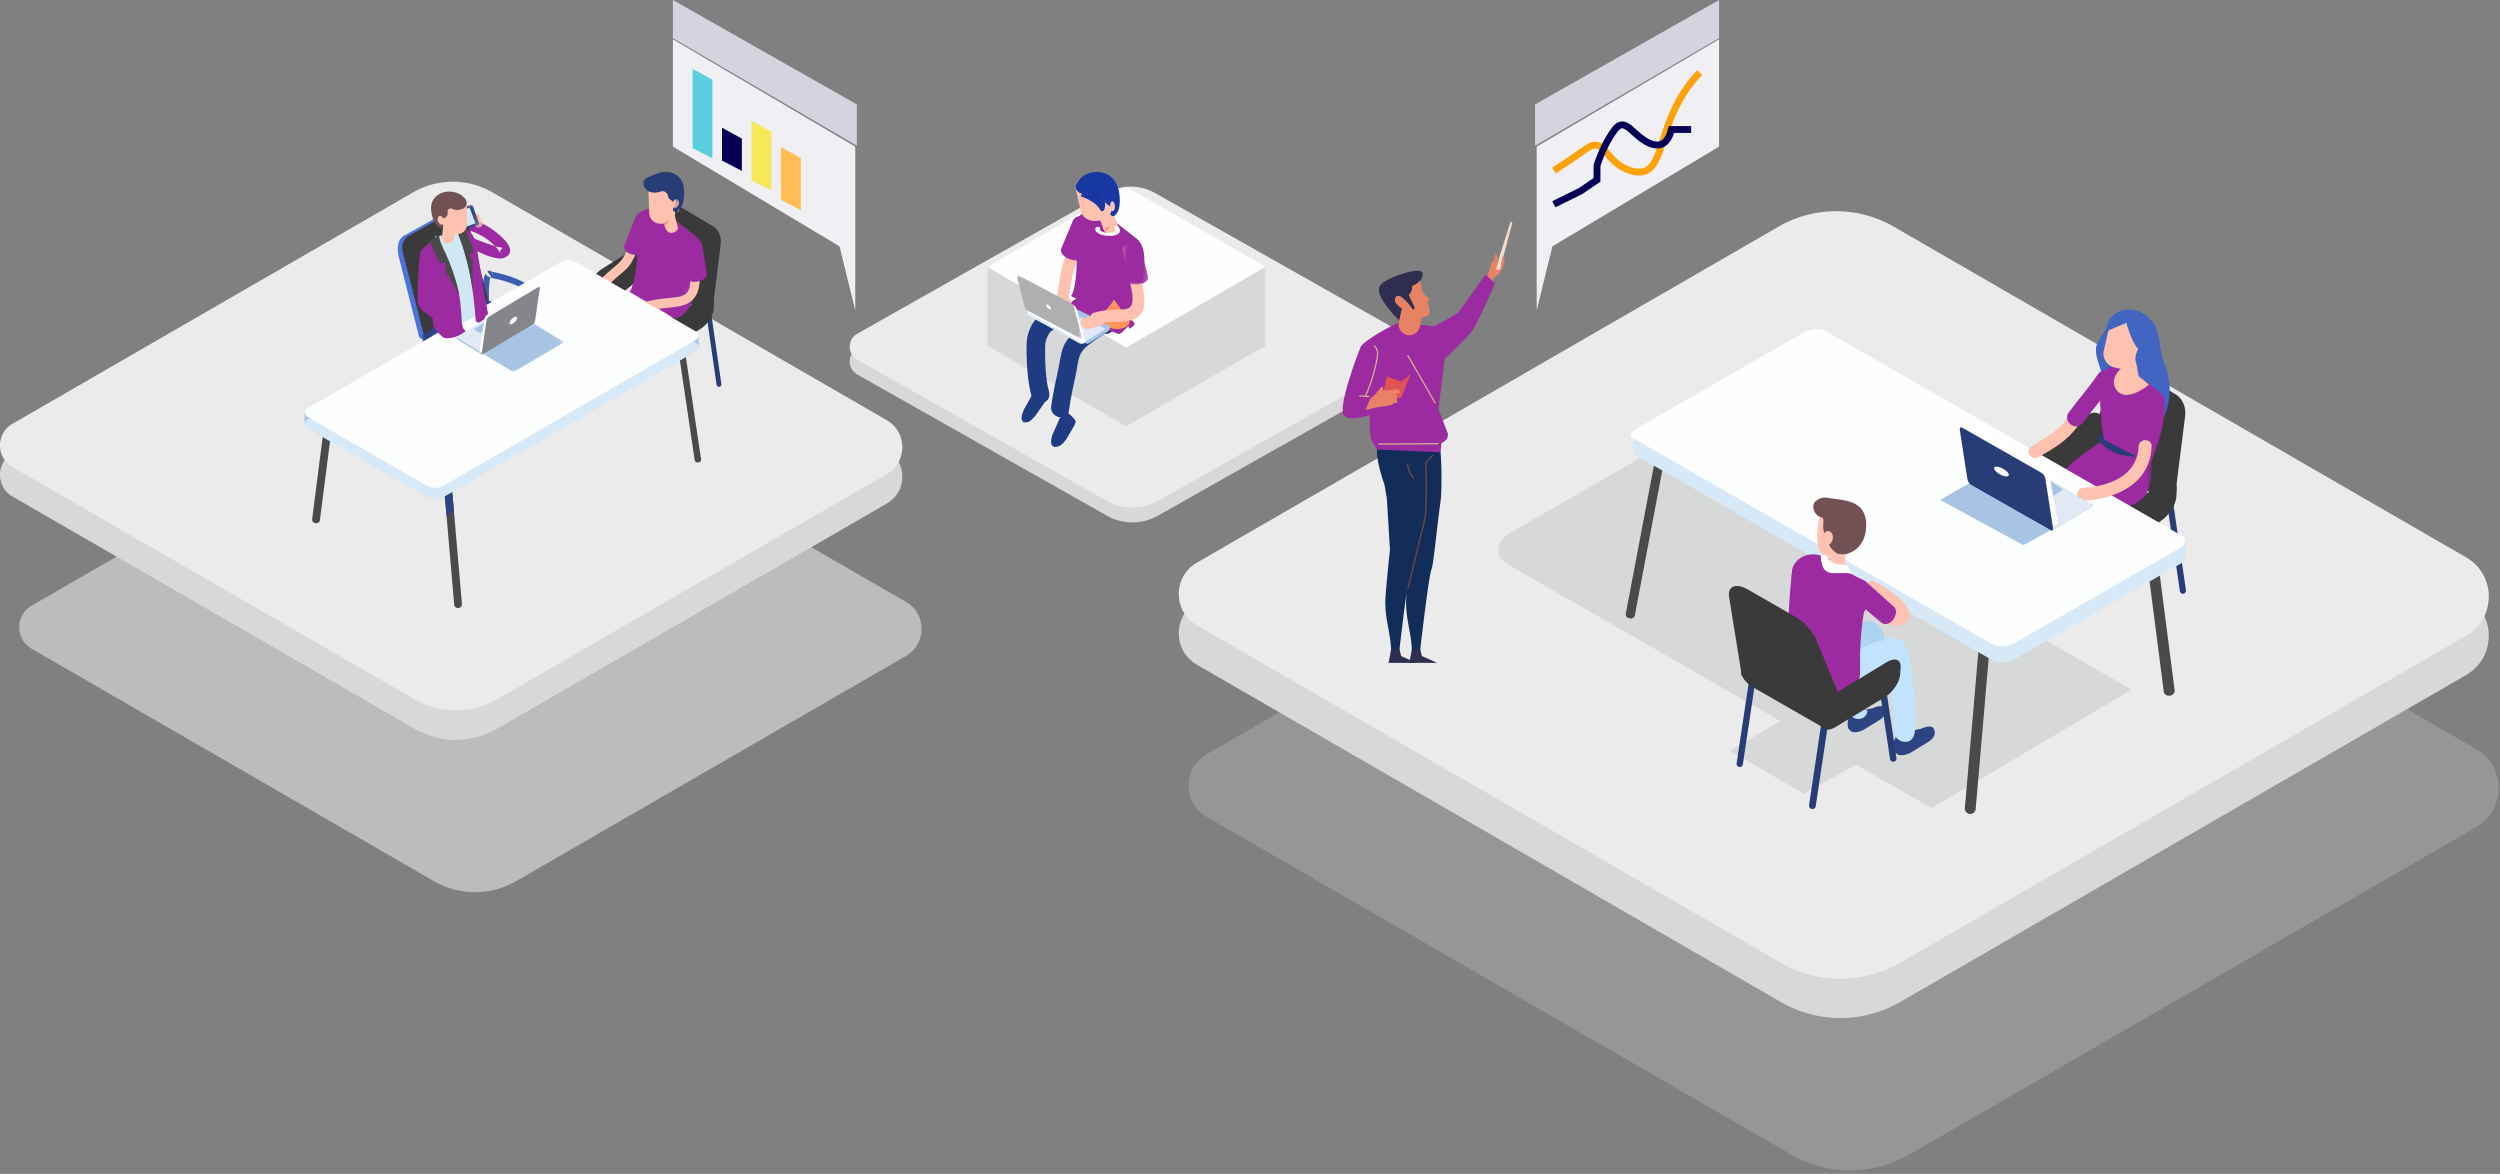 <svg width="509" height="239" xmlns="http://www.w3.org/2000/svg" xmlns:xlink="http://www.w3.org/1999/xlink">
  <rect width="100%" height="100%" fill="#808080" stroke="none"/>
  <defs>
    <path id="a" d="M0 0h1.409v1.893H0z"/>
    <path id="c" d="M0 0h2.525v2.973H0z"/>
    <path id="e" d="M0 0h3.747v4.815H0z"/>
    <path id="g" d="M.15.13h16.448v9.908H.149z"/>
    <path id="i" d="M.137 16.632L.163 32.66 28.624 16.27V.228z"/>
    <path id="k" d="M.368.181h5.44v8.756H.367z"/>
    <path id="m" d="M0 .014h13.305V12.97H0z"/>
    <path id="o" d="M.453.186H19.59V14.5H.453z"/>
    <path id="q" d="M0 .457h18.477V18.22H0z"/>
    <path id="r" d="M.24.126h6.55V52.5H.24z"/>
    <path id="s" d="M.022.228h4.894V25.09H.022z"/>
    <path id="t" d="M.181.027h16.08v14.28H.18z"/>
  </defs>
  <g fill="none" fill-rule="evenodd">
    <path d="M6.46 132.094c-3.381-1.954-3.381-6.84 0-8.793l81.576-47.126a16.135 16.135 0 0 1 16.143 0l80.288 46.383c4.226 2.44 4.226 8.544 0 10.985L105.07 179.41a16.697 16.697 0 0 1-16.706 0L6.46 132.094z" fill="#F5F6F6" opacity=".512"/>
    <path d="M84.442 148.4L2.537 101.082c-3.383-1.954-3.383-6.84 0-8.793l81.575-47.126a16.134 16.134 0 0 1 16.143 0l80.288 46.383c4.226 2.44 4.226 8.544 0 10.985L101.148 148.4a16.699 16.699 0 0 1-16.706 0M225.383 104.999l-50.81-28.73a3.051 3.051 0 0 1 0-5.34l50.606-28.615a10.197 10.197 0 0 1 10.014 0L285 70.478a3.812 3.812 0 0 1 0 6.67l-49.253 27.85a10.554 10.554 0 0 1-10.364 0" fill="#D7D9D9"/>
    <path d="M84.441 142.4L2.537 95.082c-3.383-1.954-3.383-6.84 0-8.793l81.575-47.126a16.134 16.134 0 0 1 16.143 0l80.288 46.383c4.226 2.44 4.226 8.544 0 10.985L101.148 142.4a16.7 16.7 0 0 1-16.707 0M225.383 101.999l-50.81-28.73a3.051 3.051 0 0 1 0-5.34l50.606-28.615a10.197 10.197 0 0 1 10.014 0L285 67.478a3.812 3.812 0 0 1 0 6.67l-49.253 27.85a10.554 10.554 0 0 1-10.364 0" fill="#EBEBEB"/>
    <path d="M86.888 68.942l11.495-7.776-4.17-16.456c-.387-1.526-2.133-2.175-3.627-1.348l-8.193 4.539c-1.138.63-1.746 1.924-1.175 4.497l4.037 15.93a1.068 1.068 0 0 0 1.633.614" fill="#4C73DB"/>
    <path d="M108.713 66.943c.443-2.254.674-4.918-.1-7.118-.641-1.823-2.071-2.497-3.809-3.184a24.654 24.654 0 0 0-3.24-1.008c-.37-.09-.743-.171-1.113-.257-.109-.025-.26-.093-.37-.089-.206.009-.128-.135.098.173l.063.477-.14.242c.531-.453-.177-1.382-.758-.972-.872.615-.926 1.917-.997 2.88-.089 1.214-.043 2.43-.039 3.646.003.796 1.254.798 1.251 0-.004-.962-.034-1.923 0-2.885.018-.523.043-1.05.125-1.566.034-.214.087-.861.291-1.006l-.758-.972c-1.22 1.041 1.95 1.505 2.306 1.595 1.176.297 2.343.66 3.455 1.146.871.38 1.722.715 2.192 1.573.712 1.3.701 2.975.631 4.412a17.995 17.995 0 0 1-.294 2.584c-.153.778 1.052 1.112 1.206.33" fill="#3C5CB0"/>
    <path d="M86.34 68.386l13.034-7.22-4.17-16.455c-.387-1.527-2.134-2.176-3.628-1.349l-8.193 4.539c-1.137.63-1.746 1.924-1.451 3.087l4.408 17.398z" fill="#3A3A3A"/>
    <path d="M86.08 69.43l-.011-.956 1.33-.045 10.411-5.951c.6-.343 1.657-.3 2.349.096l8.963 5.123.839-.028.021.95c0 .22-.131.43-.403.585l-11.338 6.48c-.6.343-1.656.3-2.348-.096L86.642 70.3c-.321-.183-.508-.411-.558-.637h-.001v-.004a.546.546 0 0 1-.003-.23" fill="#3C5CB0"/>
    <path d="M98.241 74.584l11.338-6.48c.6-.343.523-.947-.169-1.342l-9.25-5.288c-.693-.396-1.75-.44-2.35-.097l-11.337 6.48c-.6.343-.524.948.168 1.343l9.251 5.288c.693.395 1.75.439 2.35.096" fill="#2C4482"/>
    <path d="M92.707 70.794l4.515-2.58c.239-.137.209-.377-.067-.535l-3.684-2.106c-.275-.157-.696-.174-.935-.038l-4.515 2.58c-.238.137-.208.378.068.535l3.683 2.106c.276.157.697.175.935.038" fill="#3C5CB0"/>
    <g>
      <path d="M130.884 56.284l-8.341 6.623c-1.363.857-2.385.007-2.384-1.466L120 59.042c.001-1.473 1.117-3.38 2.48-4.237l8.41-5.293c1.363-.857 2.476-.353 2.475 1.12l-.002 1.415c-.001 1.473-1.117 3.38-2.479 4.237" fill="#3A3A3A"/>
      <path d="M146.454 78.752c.27-.041.456-.3.416-.577l-2.008-13.911a.496.496 0 0 0-.561-.428.506.506 0 0 0-.416.577l2.008 13.911c.04.277.29.469.56.428" fill="#283D75"/>
      <path d="M130.571 55.622l4.214-11.457c.693-1.885 2.621-2.709 4.176-1.785l6.214 3.695c1.12.665 1.747 2.08 1.567 3.535l-1.846 14.913-14.325-8.901z" fill="#3A3A3A"/>
      <path d="M142.704 66.9l-8.41 5.293c-1.363.857-2.416.455-2.34-.894l.072-1.296c.075-1.35 1.251-3.154 2.613-4.011l8.411-5.293c1.363-.858 2.416-.455 2.34.894l-.072 1.296c-.075 1.348-1.252 3.154-2.614 4.011" fill="#3A3A3A"/>
    </g>
    <g>
      <path d="M127.884 50.447c-.533 1.344-1.153 2.517-2.27 3.449-1.181.985-2.327 1.923-3.358 3.078-.825.925.534 2.297 1.363 1.367 1.12-1.255 2.412-2.213 3.65-3.329 1.213-1.092 1.88-2.557 2.473-4.05.458-1.157-1.404-1.66-1.858-.515" fill="#FFC2B0"/>
      <path d="M129.306 44.393l-2.239 5.716c-.26 1.775 3.694 2.484 4.039 1.053l1.676-5.676a1.834 1.834 0 0 0-1.182-2.155 1.824 1.824 0 0 0-2.294 1.062" fill="#9C2AA0"/>
      <path d="M128.123 59.373c.302.461 2.521-5.528 1.277-13.827l11.108 5.35c-.31 5.391-2.077 7.172-3.458 13.767l-8.927-5.29z" fill="#9C2AA0"/>
      <path d="M134.237 62.346c.297.415 6.12-3.61 5.25-10.36-.11-.857-.715-.66.153-.403l1.039-.68c.226 4.38 1.98 4.624.195 10.578-.41 1.366-2.656 3.99-3.998 3.182l-2.639-2.317z" fill="#9C2AA0"/>
      <path d="M130.027 43.517c-.547.54-.59 1.289-.627 2.029-.056 1.12.504 2.646 1.538 3.07l10.974 4.327s1.47-3.59-.536-5.105c-1.081-.817-3.531-2.667-4.845-3.693-1.93-1.507-4.76-2.348-6.504-.628" fill="#9C2AA0"/>
      <path d="M135.422 46.342l-1.114-4.124 2.824.785.906 3.367c.196.549-1.798 2.075-2.616-.028" fill="#FFC2B0"/>
      <path d="M135.302 45.518l-.802.027a2.256 2.256 0 0 1-2.32-2.178l-.135-4.09a2.257 2.257 0 0 1 2.17-2.329l.8-.027a2.256 2.256 0 0 1 2.32 2.178l.137 4.091a2.257 2.257 0 0 1-2.17 2.328M138.314 41.96c.15.427-.024 1.018-.39 1.318" fill="#FFC2B0"/>
      <path d="M135.166 45.522s1.157-.594 1.162-.605M135.344 46.015l-.192-.57s1.157-.594 1.162-.605" fill="#EA8A6C"/>
      <path d="M134.556 38.992c-.73.253-1.55.34-2.3.05-1.01-.39-1.722-1.813-.93-2.553.427-.4 1.524-.76 2.436-1.131 2.586-1.054 5.39.277 5.488 3.24 0 0 .433 3.664-1.608 4.495a.451.451 0 0 1-.478-.1l-.015-.014a.47.47 0 0 1-.1-.53c.187-.428.358-1.252-.664-1.872-.214-.13-.321-.369-.364-.651-.105-.701-.797-1.165-1.465-.934" fill="#283D75"/>
      <path d="M138.15 40.776c.15.428-.025 1.018-.391 1.318" fill="#FFC2B0"/>
      <g transform="translate(136.826 40.52)">
        <mask id="b" fill="#fff">
          <use xlink:href="#a"/>
        </mask>
        <path d="M.972 1.721c-.36.3-.771.197-.919-.231C-.095 1.062.077.472.436.172c.36-.3.772-.197.92.231.148.428-.024 1.018-.384 1.318" fill="#FFC2B0" mask="url(#b)"/>
      </g>
      <path d="M140.528 56.773c.006 1.067-.04 2.394-.985 3.09-.755.556-1.84.65-2.738.744-2.654.278-5.215.482-7.637 1.717-1.106.564-.132 2.233.972 1.67 2.724-1.388 5.66-1.076 8.548-1.73 2.766-.627 3.782-2.797 3.767-5.49-.007-1.245-1.933-1.247-1.927 0" fill="#FFC2B0"/>
      <path d="M139.38 50.365l.404 6.129c.52 1.717 4.397.665 4.1-.777l-.896-5.851a1.827 1.827 0 0 0-1.984-1.444 1.83 1.83 0 0 0-1.624 1.943" fill="#9C2AA0"/>
    </g>
    <g>
      <path d="M64.317 106.523l-.134-.017a.73.73 0 0 1-.63-.817l2.866-22.302a.73.73 0 0 1 .816-.63l.134.017a.729.729 0 0 1 .63.816l-2.866 22.302a.73.73 0 0 1-.816.63M93.324 123.792a.79.79 0 0 0 .719-.854l-3.1-35.98a.788.788 0 1 0-1.571.136l3.099 35.979c.037.435.42.756.853.719" fill="#4A4A4A"/>
      <path fill="#2C4482" d="M90.938 105.016l1.5-1.027-.428-4.322-1.599.25z"/>
      <path d="M142.072 94.155l.19-.029a.557.557 0 0 0 .47-.633l-3.447-23.24a.557.557 0 0 0-.633-.47l-.19.028a.557.557 0 0 0-.47.633l3.447 23.241a.558.558 0 0 0 .633.47" fill="#4A4A4A"/>
      <path fill="#A8C4E5" d="M138.056 70.698h4.183v-2.43h-4.183zM62 86.231h4.183v-2.43H62z"/>
      <path d="M90.041 101.348l51.665-29.828c.81-.468.708-1.285-.227-1.825l-24.108-13.918c-.935-.54-2.35-.599-3.16-.131L62.547 85.474c-.81.468-.709 1.285.226 1.825l24.108 13.918c.935.54 2.35.599 3.16.131" fill="#D7E8F7"/>
      <path d="M90.041 99.018l51.665-29.829c.81-.467.708-1.284-.227-1.824l-24.108-13.919c-.935-.54-2.35-.598-3.16-.13L62.547 83.143c-.81.468-.709 1.284.226 1.824l24.108 13.919c.935.54 2.35.599 3.16.13" fill="#FDFFFF"/>
    </g>
    <g>
      <path d="M95.812 50.403c1.692.939 3.633 1.95 5.607 2.208 1.344.177 2.99-.766 2.28-2.354-.497-1.114-1.496-1.968-2.37-2.708a14.094 14.094 0 0 0-4.493-2.584c-1.21-.419-1.957 1.726-.753 2.143 2.05.71 4.012 2.035 5.381 3.765.1.126.333.593.383.592.098-.002-.076.026-.016-.166-.013-.172.055-.332.205-.477.286-.298.316-.427.09-.386-.19-.115-.635-.105-.868-.174-1.482-.442-4.47-1.483-5.812-2.227-1.105-.614-.75 1.75.366 2.368" fill="#9C2AA0"/>
      <g transform="translate(95.857 43.382)">
        <mask id="d" fill="#fff">
          <use xlink:href="#c"/>
        </mask>
        <path d="M2.042 2.85a.962.962 0 0 1-1.304-.357L.124 1.419A.95.95 0 0 1 .484.123.963.963 0 0 1 1.786.48l.614 1.074a.95.95 0 0 1-.359 1.296" fill="#FFC2B0" mask="url(#d)"/>
      </g>
      <g transform="translate(93.821 41.697)">
        <mask id="f" fill="#fff">
          <use xlink:href="#e"/>
        </mask>
        <path d="M3.508 4.156l-1.72.636a.367.367 0 0 1-.473-.214L.023 1.128A.364.364 0 0 1 .24.66L1.96.023c.19-.07.402.026.473.215l1.291 3.45c.071.188-.026.398-.216.468" fill="#2C4482" mask="url(#f)"/>
      </g>
      <path fill="#D0E7F4" d="M96.81 45.463l-1.678.62-1.203-3.212 1.678-.62zM98.772 63.608c-.221.375-3.398-10.178-3.798-16.37l-6.457.896c.762 4.617.817 13.905 1.113 19.599l9.142-4.125z"/>
      <path d="M92.47 48.44l.388-3.735-2.601.956-.314 3.05c-.097.5 2.086 1.655 2.526-.272" fill="#FFC2B0"/>
      <path d="M88.022 48.858s3.533 2.877 5.308 10.47c.731 3.132.485 6.13.905 7.32.267.754.919.67.25 1.114-1.047.696-2.338 1.156-3.826 1.098-.604-.023-2.339-2.017-2.45-2.567-.293-4.708-1.5-7.87-1.855-13.04l-.074-2.019c.004-.21-.408-.329-.278-.522l2.02-1.854zM93.056 47.068S95.916 52 96.84 65.134c.031.444.55.69.937.444.412-.26.856-.612 1.186-.887.302-.252.442-.637.366-1.014-.525-2.601-2.224-13.082-2.224-13.082s-.314-4.636-4.003-4.096c-4.382.64-.046.57-.046.57" fill="#9C2AA0"/>
      <path d="M94.853 46.684c.613 1.74 1.623 3.7 1.515 4.972l-.896-.044.748 1.524.04 6.219s-.702-6.457-3.54-13.056c.845-.087 1.132.054 2.133.385" fill="#4A4A4A"/>
      <path d="M92.165 47.658l.774.026c1.191.038 2.16-.871 2.153-2.022l-.022-3.8c-.007-1.152-.988-2.125-2.18-2.164l-.773-.026c-1.19-.039-2.16.871-2.153 2.022l-.071 2.775c.006 1.151 1.08 3.15 2.272 3.19" fill="#FFC2B0"/>
      <path d="M92.026 42.502c.823.369 1.313.34 2.195.006.958-.362 1.078-1.57.286-2.258-.427-.371-.462-.585-1.355-.93-2.532-.98-5.416.36-5.4 3.114 0 0 .095 3.617 2.388 4.174l.106-1.152s-.56-.319-.058-.82c.138-.138.34-.294.633-.47.317-.19.37-.632.321-1.09-.048-.463.442-.772.884-.574" fill="#715154"/>
      <path d="M89.554 45.576c.358.28.75.183.877-.215.127-.397-.061-.945-.42-1.224-.357-.28-.75-.183-.876.214-.127.398.06.946.419 1.225" fill="#FFC2B0"/>
      <path d="M85.516 51.743c-.299 2.655-.444 5.302-.495 7.972-.014.72-.078 1.467.119 2.169.217.778.778 1.334 1.414 1.798 1.487 1.085 3.091 2.04 4.631 3.05 1.484.973 2.865-1.396 1.39-2.363-1.415-.929-2.832-1.855-4.246-2.787-.506-.333-.58-.447-.57-1.047.008-.534.02-1.068.031-1.602.047-2.407.21-4.798.48-7.19.083-.736-.692-1.369-1.377-1.369-.814 0-1.294.631-1.377 1.369" fill="#9C2AA0"/>
      <path d="M87.475 49.267l2.135 4.414 1.144-.297-.035 1.824 2.8 4.9s-.747-4.157-2.793-8.52c-.54-1.15-1.37-2.645-1.272-3.778-.761.446-1.349.706-1.979 1.457" fill="#4A4A4A"/>
    </g>
    <g>
      <g transform="translate(98.254 65.72)">
        <mask id="h" fill="#fff">
          <use xlink:href="#g"/>
        </mask>
        <path fill="#A8C4E5" mask="url(#h)" d="M.15 6.37l6.116 3.669 10.332-6.087L10.392.13z"/>
      </g>
      <path d="M93 68.975l.002-.319.39.16.083-.204 9.745-5.931c.117-.071.324-.062.46.02l4.195 2.554v-.071l.776.328v.339h-.005a.156.156 0 0 1-.074.088l-10.14 6.172c-.118.071-.325.062-.46-.02l-4.86-2.958c-.074-.045-.112-.103-.112-.158z" fill="#A8C4E5"/>
      <path d="M98.437 71.774l10.14-6.173c.118-.071.103-.197-.032-.28l-4.86-2.957c-.135-.082-.342-.091-.46-.02l-10.14 6.172c-.117.072-.102.198.033.28l4.86 2.957c.135.083.342.092.459.02" fill="#E1EAF4"/>
      <path d="M97.744 67.798l2.454-1.493c.029-.018.025-.048-.008-.068l-1.176-.716c-.032-.02-.082-.022-.111-.005l-2.454 1.494c-.028.017-.025.047.008.067l1.176.716c.033.02.083.022.111.005" fill="#A8C4E5"/>
      <path d="M98.696 64.828c.04-.282.25-.615.467-.745l10.068-6.032c.089-.053.166-.063.222-.037h.003c.02.01.037.025.052.043l.332.37-.302-.03-.957 6.523c-.041.281-.25.614-.467.744l-9.52 5.704-.307.364-.039.09c-.192.044-.654-.301-.654-.301l1.102-6.693z" fill="#FFF"/>
      <path d="M98.403 72.09l10.068-6.032c.216-.13.426-.463.467-.744l.967-6.595c.042-.28-.1-.404-.317-.274L99.52 64.477c-.217.13-.426.463-.467.744l-.968 6.594c-.041.282.101.405.318.275" fill="#84868B"/>
      <path d="M103.753 65.706c-.051.35.25.428.673.175.424-.254.808-.744.86-1.093.05-.351-.25-.43-.674-.176-.423.254-.808.743-.859 1.094" fill="#FFF"/>
    </g>
    <g>
      <path fill="#FDFFFF" d="M229.21 38L201 54.37l28.386 16.473 28.488-16.404z"/>
      <g transform="translate(229.25 54.211)">
        <mask id="j" fill="#fff">
          <use xlink:href="#i"/>
        </mask>
        <path mask="url(#j)" d="M.137 16.632L.163 32.66 28.624 16.27V.228z"/>
      </g>
      <path fill="#D7D9D9" d="M201.042 70.405l28.386 16.473V70.842l-28.386-16.473z"/>
      <path fill="#D7D9D9" d="M257.636 70.37L229.25 86.841V70.806l28.386-16.473z"/>
    </g>
    <g>
      <path d="M208.438 83.437l1.983-3.538 1.555-.899c1.426 2.372 1.07 2.147.661 3.016l-1.866 2.67c-1.059 1.181-1.443 1.415-2.342 1.28-.66-.423-.48-1.322.009-2.529M214.204 88.711l1.566-3.59L217.375 84c2.119 1.865 1.664 1.731 1.369 2.599l-1.606 2.781c-.978 1.279-1.373 1.565-2.433 1.62-.844-.251-.819-1.1-.5-2.289" fill="#1F3B82"/>
      <path d="M221.769 49.052c-1.5 1.951-2.563 3.645-3.18 6.077-.586 2.311-.87 4.66-1.226 7.032-.221 1.47-2.57.847-2.348-.627.408-2.722.755-5.402 1.49-8.037.668-2.398 1.935-4.187 3.416-6.112.883-1.147 2.726.527 1.848 1.667" fill="#FFC2B0"/>
      <path d="M218.401 45.02l-2.386 5.721c-.295 1.833 3.741 3.078 4.118 1.618l1.81-5.751c.236-.935-.273-1.979-1.176-2.413-.941-.454-1.985-.09-2.366.825" fill="#9C2AA0"/>
      <path d="M222.413 60.09c-2.33.907-4.701 1.715-7.073 2.532-1.268.439-2.623.87-3.677 1.674-1.033.788-1.686 1.862-2.145 3.074-.59 1.56-.532 3.22-.499 4.928.055 2.776.277 5.584 1 8.345.261.994 1.582 1.544 2.458 1.3 1.045-.292 1.337-1.292 1.076-2.289-.696-2.655-.767-5.542-.771-8.215-.002-.946.003-1.053.1-1.97-.059.557.031-.064.091-.222.053-.139.106-.277.164-.414.133-.32.293-.618.454-.922.142-.268-.262.265.062-.087.095-.104.196-.212.284-.321.077-.094.37-.302-.032.005.118-.09.237-.177.362-.258.277-.18.576-.327.88-.467-.405.187.006-.002.101-.037.202-.077.402-.156.605-.23 2.638-.967 5.324-1.82 7.941-2.838.915-.356 1.473-1.255 1.077-2.288-.346-.9-1.538-1.657-2.458-1.3" fill="#1F3B82"/>
      <path d="M225.125 63.272c-1.982 1.276-4.043 2.49-5.878 3.967-1.154.93-2.2 1.985-2.757 3.412-.535 1.373-.668 2.848-.977 4.295-.55 2.579-1.122 5.14-1.492 7.771-.324 2.292 3.265 3.27 3.589.975.36-2.552.89-5.047 1.442-7.543.137-.623.224-1.256.335-1.887.06-.338.123-.675.2-1.007.035-.15.074-.299.113-.448.093-.357-.106.249.056-.176.405-1.055.936-1.682 1.787-2.34 1.816-1.408 3.799-2.607 5.733-3.853 1.875-1.207-.268-4.38-2.151-3.166" fill="#1F3B82"/>
      <path d="M223.914 67.704l-4.617-2.562c-1.1-.61-1.6-1.976-1.107-3.034.492-1.057 1.795-1.423 2.896-.812l4.617 2.562c1.1.61 1.6 1.976 1.107 3.034-.491 1.057-1.795 1.423-2.896.812" fill="#21275E"/>
      <path d="M218 60.243c.497.03 1.812-4.265.921-13.243L231 52.993c-.67 5.81.456 5.92-1.482 13.007L218 60.243z" fill="#9C2AA0"/>
      <path d="M225 63.795c.271.495 3.993-1.601 3.767-9.377-.029-.989.083-1.07.973-.714l1.167-.704c-.211 5.023.51 6.548-.31 11.273-.28 1.616-2.02 2.254-3.354 1.235L225 63.795z" fill="#9C2AA0"/>
      <path d="M227.373 67.884c-3.41-1.272-6.669-2.65-8.69-4.908-.952-.537-.902-1.43.11-1.982 1.01-.554 2.459-1.353 3.41-.816l8.3 5.113c.95.537.419 1.12-.593 1.674l-.06-.57c-1.013.554-1.526 2.026-2.477 1.49" fill="#9C2AA0"/>
      <path d="M229.336 64.485L226.818 61c-4.344 6.876-7.56 1.654-8.818 1.003 1.983 1.998 4.732 3.376 7.752 4.585.927.561 2.49.547 3.476-.031.986-.579 1.034-1.511.108-2.072" fill="#FF9359"/>
      <path d="M219.687 44.07c-.741.843-.677 1.439-.687 2.733-.01 1.267.781 2.477 1.946 2.987L232.847 55s.853-4.673-1.469-6.451c-1.25-.958-3.19-2.482-4.712-3.683-2.237-1.766-5.265-2.742-6.979-.796" fill="#9C2AA0"/>
      <path d="M224.667 46.686L223 42l3.62 1.118 1.357 3.826c.282.628-2.142 2.154-3.31-.258" fill="#FFC2B0"/>
      <path d="M225 46.423c.04.103 1.042-.294.999-.423 0 0-.38.762-.875 1l-.124-.577z" fill="#EA8A6C"/>
      <path d="M231.03 51.133c.444 2.129 1.057 4.242 1.445 6.376.336 1.847.944 4.294.088 5.98-1.438 2.829-6.27 1.659-8.93 2.456-1.458.437-2.344-1.849-.89-2.284 1.435-.43 2.917-.56 4.449-.619 1.237-.047 2.934.164 3.28-1.208.387-1.537-.29-3.759-.634-5.352-.385-1.787-.868-3.56-1.241-5.35-.316-1.515 2.119-1.505 2.432 0M217.142 60.18c.726.376 1.057 1.217.735 1.87l-1.114 2.263c-.323.654-1.18.881-1.906.506-.725-.375-1.056-1.216-.734-1.87l1.115-2.262c.322-.654 1.179-.881 1.904-.506" fill="#FFC2B0"/>
      <g transform="translate(228 49)">
        <mask id="l" fill="#fff">
          <use xlink:href="#k"/>
        </mask>
        <path d="M.392 2.062l1.029 5.986c.726 1.682 4.81.709 4.35-.702L4.238 1.624C3.94.722 2.954.102 1.957.19.917.28.227 1.106.392 2.062" fill="#9C2AA0" mask="url(#l)"/>
      </g>
      <path d="M225.997 66.269l-1.012-.302-.328.132-.09-.167-9.052-4.892a.45.45 0 0 0-.401.016l-3.456 2.107-.006-.06-.652.272.03.279h.004a.154.154 0 0 0 .072.072l9.42 5.091c.012.006.02.02.024.037.197.75.526 1.421 1.14 1.032l3.828-2.345a.96.96 0 0 0 .482-.855l-.003-.417z" fill="#A8C4E5"/>
      <path d="M219.866 69.954l-10.774-5.831c-.125-.067-.122-.186.006-.264l4.578-2.795a.512.512 0 0 1 .459-.019l10.773 5.832c.125.067.122.186-.005.264l-4.579 2.794a.51.51 0 0 1-.458.02" fill="#E1EAF4"/>
      <path d="M220.716 64.99l-2.693-1.296c-.031-.015-.03-.041.001-.059l1.145-.62a.142.142 0 0 1 .114-.005l2.694 1.296c.031.015.03.041-.001.059l-1.145.62a.143.143 0 0 1-.115.005" fill="#A8C4E5"/>
      <path d="M219.18 62.914c-.072-.285-.322-.622-.56-.754l-11.027-6.108c-.099-.055-.179-.064-.234-.038h-.001l-.001.001a.129.129 0 0 0-.05.043l-.307.374.31-.03 1.655 6.605c.071.285.321.623.559.754l10.427 5.776.355.368.049.091c.203.044.645-.305.645-.305l-1.82-6.777z" fill="#FFF"/>
      <g transform="translate(207 56)">
        <mask id="n" fill="#fff">
          <use xlink:href="#m"/>
        </mask>
        <path d="M12.993 12.922L2.203 7.237c-.233-.122-.478-.436-.548-.701L.018.32C-.05.056.081-.06.313.062l10.79 5.685c.232.122.477.436.547.702l1.637 6.214c.07.266-.062.381-.294.259" fill="#AFAFAF" mask="url(#n)"/>
      </g>
      <path d="M213.991 62.793c.052.224-.126.274-.397.112-.271-.162-.533-.474-.585-.698-.052-.224.126-.274.397-.112.27.162.533.474.585.698" fill="#FFF"/>
      <path d="M220.116 66.203c-.3-.604.004-1.261.675-1.459l2.325-.687c.672-.198 1.468.135 1.768.74.3.604-.004 1.261-.676 1.46l-2.325.686c-.672.198-1.467-.135-1.767-.74" fill="#FFC2B0"/>
      <path d="M223.085 46.391c-.511.948 1.392 1.681 2.68 1.603.649-.04 1.616-.13 2.005-.51.365-.358.263-1.005-.081-1.349-.316-.314-1.109-.023-.79.294.182.18.291.627.007.783-.27.149-.982.208-1.327.21-.652.004-1.89-.361-1.612-.876.192-.355-.691-.507-.882-.155" fill="#FCFEFF"/>
      <path d="M223.975 44.896l-.894.09c-1.379.14-2.749-.794-3.046-2.074l-.978-4.227c-.296-1.28.589-2.442 1.968-2.58l.895-.091c1.378-.14 2.749.795 3.045 2.075l.978 4.227c.296 1.28-.59 2.441-1.968 2.58" fill="#FFC2B0"/>
      <path d="M223.163 39.492c-.872.527-1.669.34-2.8.008-1.226-.361-1.77-1.455-1.02-2.372.404-.496.65-1.022 1.611-1.527 2.725-1.433 6.094-.27 6.81 3.124 0 0 .889 3.745-.786 5.151-.3.252-.792.101-.965-.29 0 0 .9-1.094-.456-1.884-.41-.24-.877-.862-.942-1.43-.066-.575-.983-1.064-1.452-.78" fill="#1737A2"/>
      <path d="M226.848 42.744c-.199.369-.515.335-.707-.076-.192-.41-.187-1.043.011-1.412.199-.369.515-.335.707.075.192.411.187 1.044-.011 1.413" fill="#FFC2B0"/>
      <path d="M220 39.944c-.016.09 2.938.78 4.044 2.844.201.376.72.212.823-.177.187-.701.267-1.733-.384-2.705-1.132-1.688-4.363-.623-4.483.038" fill="#1737A2"/>
    </g>
    <g>
      <path d="M364.592 235.018l-118.909-68.693c-4.91-2.837-4.91-9.929 0-12.766l118.43-68.417a23.425 23.425 0 0 1 23.437 0l116.563 67.337c6.135 3.545 6.135 12.406 0 15.95l-115.267 66.59a24.242 24.242 0 0 1-24.254 0" fill="#D7D9D9" opacity=".244"/>
      <path d="M362.592 204.019l-118.909-68.693c-4.91-2.838-4.91-9.93 0-12.767l118.43-68.417a23.425 23.425 0 0 1 23.437 0l116.563 67.338c6.135 3.544 6.135 12.405 0 15.95l-115.267 66.589a24.242 24.242 0 0 1-24.254 0" fill="#D7D9D9"/>
      <path d="M362.592 196.019l-118.909-68.694c-4.91-2.837-4.91-9.928 0-12.766l118.43-68.417a23.422 23.422 0 0 1 23.437 0l116.563 67.338c6.135 3.545 6.135 12.405 0 15.95l-115.267 66.589a24.242 24.242 0 0 1-24.254 0" fill="#EBEBEB"/>
      <path d="M293.289 92.079c-.105-.973-.314-1.8-.438-2.764h-13.017c-.253.83.63 1.622.548 2.222-.29 2.126 1.5 7.15 1.5 7.15l.477 2.761.637 10.473s-.553 5.12-.875 9.178c-.05.624-.073 1.236-.074 1.837 0 .162.01.317.025.47.091 3.121 1.122 6.018 1.174 9.286l1.59.386s.608-5.383 1.236-10.141c.105-.806.212-1.591.317-2.331-.014.165-.028.33-.04.493a23.96 23.96 0 0 0-.074 1.837c0 .162.01.317.025.47.092 3.121 1.122 6.018 1.173 9.286l1.59.386s.61-5.383 1.237-10.141c.449-3.405.907-6.49 1.16-7.055.393-.879 1.1-8.481 1.84-13.829.294-2.038.205-7.973-.011-9.974" fill="#122D59"/>
      <path fill="#302E4F" d="M287.457 132.192l-.51 2.764h5.649l-3.102-1.382-.329-1.382h-1.708"/>
      <path d="M278.841 84.257s-.026 4.941.42 5.42l1.12 1.86 12.908.542.175-1.822.638-.424c.536-.356.8-1.002.667-1.63l-3.304-8.452s-.218-2.68-.047-3.985c.17-1.304-2.977-8.44-3.582-9.237-.605-.797-3.002-.942-4.018 0-1.017.941-3.778 5.07-4.012 5.94-.235.87-.965 11.788-.965 11.788" fill="#9C2AA0"/>
      <path d="M284.807 65.74c-1.345.324-7.163 3.692-7.707 4.778-.544 1.086-4.965 12.849-3.4 14.162 1.564 1.313 6.393-.605 6.393-.605l.641-6.973 4.073-11.362" fill="#9C2AA0"/>
      <path d="M287.79 97.437a.135.135 0 0 1-.103-.047 5.308 5.308 0 0 1-1.238-2.843.135.135 0 0 1 .12-.15c.07-.008.142.046.15.12a5.03 5.03 0 0 0 1.174 2.696.136.136 0 0 1-.103.224" fill="#714846"/>
      <path fill="#302E4F" d="M283.23 132.192l-.51 2.764h5.648l-3.102-1.382-.329-1.382h-1.708"/>
      <path d="M286.677 119.799a.135.135 0 0 1-.132-.168c.03-.118 2.904-11.766 3.399-13.965.49-2.183.223-11.358.22-11.45-.001-.036.012-.071.037-.098l1.384-1.464a.135.135 0 1 1 .197.186l-1.344 1.424c.024.849.255 9.311-.228 11.462-.496 2.201-3.372 13.852-3.4 13.97a.136.136 0 0 1-.133.103" fill="#714846"/>
      <path d="M280.734 90.546a.136.136 0 0 1 0-.272l12.038-.068h.001a.136.136 0 0 1 0 .27l-12.038.07" fill="#D1AC91"/>
      <path d="M303.78 58.097l.265-1.397s1.074-.998 1.295-1.163c.22-.166.911-1.874.967-2.04.055-.165-1.27-.248-1.27-.248s-.04-.818-.108-1.082c-.037-.143-.34-.783-.476-.349l-.295 1.263-.42.416c-.218.3-.47 1.571-.47 1.571l-.868 1.813c.464.4.923.807 1.38 1.216" fill="#E88265"/>
      <path d="M307.553 45.083l-2.13 6.733-.834 3.076.774.08 2.564-9.668c-.187-.11-.184-.115-.374-.22" fill="#F0DECB"/>
      <path d="M306.307 53.497c.153-.348-.188-1.429-.324-1.33-.136.1-.19.662-.19.662l.13.333s-.223-.081-.234-.002c-.012.08-.091.453-.091.453l-.036.715.745-.83" fill="#E88265"/>
      <path d="M293.298 73.844c1.381-1.397 5.196-4.761 6.426-6.481 1.163-1.626 4.654-9.646 4.654-9.646l-1.92-1.855-5.573 7.815s-3.952 2.433-6.072 3.316c1.288 2.333 1.058 4.6 2.485 6.85" fill="#9C2AA0"/>
      <path d="M285.942 65.877c10.86.732 11.435 1.69 8.455 5.133l-1.624 13.065-3.825-5.61-3.006-12.588" fill="#9C2AA0"/>
      <path fill="#E05552" d="M285.352 77.7l1.835-1.548-1.835 4.737-1.825.385 1.825-3.575"/>
      <path fill="#E05552" d="M281.701 79.565l.652-2.882 3 1.016-2.142 4.193-1.51-2.327"/>
      <path d="M278.929 81.235l1.218-1.111s.97-1.347 1.375-1.453l.18.894s2.952-.398 3.026-.275l.406.68-.888.308s.329.34.291.487c-.038.148-.182.329-.182.329s.129.374.137.757c.007.383-.715.035-.86.373-.145.338-2.27.573-2.57.573-.301 0-3.033.673-3.033.673l.9-2.235" fill="#E88265"/>
      <path d="M278.666 80.876h-.009l-1.837-.133a.137.137 0 0 1-.126-.145.133.133 0 0 1 .145-.125l1.837.132a.136.136 0 0 1-.01.27" fill="#D1AC91"/>
      <path d="M278.022 80.783a.135.135 0 0 1-.124-.19 34.49 34.49 0 0 0 2.31-7.481c.09-.482.167-.952.109-1.416-.062-.503-.29-.925-.626-1.157a.135.135 0 0 1-.034-.189.136.136 0 0 1 .19-.034c.398.276.668.767.74 1.346.063.503-.017.997-.11 1.5a34.74 34.74 0 0 1-2.331 7.54.135.135 0 0 1-.124.08M292.191 82.158a.137.137 0 0 1-.118-.068l-5.565-9.674a.136.136 0 0 1 .236-.135l5.565 9.674a.136.136 0 0 1-.118.203" fill="#D1AC91"/>
      <path d="M289.072 66.518l.387-1.89s1.209-.071 1.539-.704c.138-.264.037-1.186-.34-2.57-.04-.149.602-.036.557-.187-.087-.293-1.507-1.286-1.601-1.85-.348-2.07-.69-2.54-1.447-2.906-1.683-.813-6.732.49-6.615 2.846.116 2.355 1.204 3.334 3.329 6.027l-.074.456a2.166 2.166 0 0 0 2.494 2.48 2.166 2.166 0 0 0 1.77-1.702" fill="#E88265"/>
      <path d="M284.88 65.284l.53-2.498s-2.094-1.186-1.194-2.353c.9-1.166 3.572 2.737 3.572 2.737l.236-.58-1.208-2.531s.85-.785.67-1.799c0 0 2.356-.93 2.162-2.583-.194-1.653-7.3.853-8.515 2.249-1.214 1.395.64 4.17 3.748 7.358" fill="#302E4F"/>
      <g>
        <path d="M424.927 92.954l-10.504 8.234c-1.716 1.066-3.004.008-3.002-1.823l-.2-2.982c.001-1.832 1.407-4.202 3.122-5.268l10.592-6.58c1.715-1.066 3.117-.44 3.116 1.392l-.002 1.76c-.002 1.831-1.407 4.202-3.122 5.267" fill="#3A3A3A"/>
        <path d="M444.533 120.887a.63.63 0 0 0 .524-.717l-2.528-17.296a.623.623 0 0 0-.707-.531.63.63 0 0 0-.524.717l2.528 17.295c.05.345.367.583.707.532" fill="#283D75"/>
        <path d="M424.533 92.13l5.306-14.243c.873-2.343 3.301-3.368 5.258-2.22l7.826 4.594c1.41.828 2.2 2.585 1.973 4.395l-2.325 18.54-18.038-11.065z" fill="#3A3A3A"/>
        <path d="M439.811 106.152l-10.591 6.58c-1.716 1.066-3.042.566-2.947-1.111l.091-1.611c.095-1.678 1.576-3.922 3.292-4.987l10.591-6.58c1.716-1.066 3.042-.566 2.947 1.11l-.091 1.612c-.095 1.677-1.576 3.921-3.292 4.987" fill="#3A3A3A"/>
      </g>
      <g>
        <path d="M440.321 73.064c4.494 10.366-3.034 16.918-3.873 15.706-1.485-2.145 2.502-4.908.29-5.145-1.94-.208-3.799-1.302-5.563-2.609-1.327-.983-2.77-3.093-3.173-4.692-.445-1.774-1.41-3.732-1.266-5.414.139-1.636 2.03-3.242 2.298-4.828.128-.756 3.547-2.223 4.688-2.038.365.059-3.15 1.075-2.803 1.285l.639.387c1.82 1.1 4.924-.716 6.687.292 1.567.896 1.482 5.685 2.076 7.056" fill="#4265C2"/>
        <g transform="translate(418.5 89.076)">
          <mask id="p" fill="#fff">
            <use xlink:href="#o"/>
          </mask>
          <path d="M10.296.186C4.199 3.977.377 7.58.454 9.418c0 0 3.017-1.623 5.152.07 3.164 2.51-.135 4.35-.135 4.35s12.51 3.215 13.761-4.521c.793-4.903.026-6.09.026-6.09s-6.197 1.95-8.962-3.041" fill="#9C2AA0" mask="url(#p)"/>
        </g>
        <path d="M427.236 88.918a.694.694 0 0 0 .052.718c.543.764 2.087 2.506 5.16 3.074 2.631.486 4.29.373 5.112.24a.695.695 0 0 0 .587-.728l-.013-.219a.692.692 0 0 0-.764-.648c-1.517.164-5.073.369-7.123-.98-.946-.622-1.515-1.152-1.855-1.577a.691.691 0 0 0-1.156.12" fill="#283D75"/>
        <path d="M437.387 81.61c.099 4.308-1.253 7.998-2.803 11.952-.789 2.01 2.44 2.918 3.221.926 1.658-4.228 3.039-8.235 2.933-12.842-.05-2.151-3.401-2.198-3.351-.037" fill="#9C2AA0"/>
        <path d="M432.409 77.109l-.99-5.587 3.346 1.355.804 4.562c.189.748-2.353 2.546-3.16-.33" fill="#FFC2B0"/>
      </g>
      <path d="M433.997 140.416l-85.685-49.274c-2.945-1.693-8.137-1.479-11.538.477l-28.959 16.653c-3.4 1.956-3.773 4.941-.828 6.635l55.434 31.877-10.191 6.078 15.003 8.697 10.687-5.862 15.359 8.832 40.718-24.113z" fill="#D7D9D9"/>
      <g>
        <path d="M441.68 141.638l.187-.024c.56-.071.955-.581.883-1.138l-4.014-31.101a1.02 1.02 0 0 0-1.143-.88l-.187.024c-.56.072-.955.582-.883 1.139l4.014 31.1c.072.558.584.951 1.144.88M401.05 165.72a1.101 1.101 0 0 1-1.006-1.19l4.34-50.175a1.104 1.104 0 0 1 1.196-1.001 1.102 1.102 0 0 1 1.006 1.19l-4.34 50.174a1.103 1.103 0 0 1-1.196 1.002" fill="#4A4A4A"/>
        <path fill="#D7E8F7" d="M332.534 91.68h5.86v-3.388h-5.86z"/>
        <path d="M331.922 125.906l-.27-.05a.781.781 0 0 1-.638-.908l6.127-32.31a.796.796 0 0 1 .93-.625l.27.05a.781.781 0 0 1 .639.908l-6.128 32.31a.797.797 0 0 1-.93.625" fill="#4A4A4A"/>
        <path fill="#D7E8F7" d="M439.066 113.341h5.86v-3.388h-5.86z"/>
        <path d="M405.648 134.422l-72.367-41.596c-1.134-.652-.992-1.791.318-2.544l33.768-19.41c1.31-.753 3.291-.834 4.426-.182l72.367 41.596c1.134.652.992 1.791-.318 2.544l-33.768 19.41c-1.31.752-3.291.834-4.426.182" fill="#D7E8F7"/>
        <path d="M405.648 131.173l-73.133-41.938c-1.134-.653-.226-1.45 1.084-2.203l33.768-19.41c1.31-.752 3.291-.834 4.426-.182l72.367 41.596c1.134.652.992 1.791-.318 2.544l-33.768 19.41c-1.31.753-3.291.835-4.426.183" fill="#FDFFFF"/>
        <path d="M428.96 76.14c-2.224 3.357-5.575 5.531-7.897 8.803-1.95 2.746-4.506 4.203-7.418 5.874-1.482.85-.146 3.145 1.34 2.292 3.053-1.751 5.91-3.372 7.977-6.263 2.465-3.448 5.934-5.809 8.29-9.366.947-1.429-1.352-2.76-2.292-1.34" fill="#FFC2B0"/>
        <path d="M427.12 76.222c-1.832 2.705-3.975 5.122-5.911 7.743-1.356 1.834 1.447 3.996 2.804 2.162 1.936-2.62 4.079-5.038 5.912-7.742 1.275-1.882-1.524-4.051-2.804-2.163" fill="#9C2AA0"/>
        <path d="M437.816 86.553c.304-.123 1.228-2.25 1.228-2.25.378-1.313 1.928-2.224 1.129-3.895-.41-.858-5.388-4.361-8.336-5.521-1.429-.562-3.102-.071-3.752 1.285-1.363 2.845.325 15.263.437 13.412l7.057 3.674.923-5.013 1.314-1.692z" fill="#9C2AA0"/>
        <path d="M432.031 74.879s-2.972 2.272-.953 4.697c2.02 2.426 6.447-1.23 6.447-1.23-1.863-1.712-3.702-2.987-5.494-3.467" fill="#FFC2B0"/>
        <path d="M431.5 75.035l-1.003-.233a2.89 2.89 0 0 1-2.157-3.459l1.181-5.1a2.891 2.891 0 0 1 3.46-2.159l1.002.232a2.892 2.892 0 0 1 2.158 3.46l-1.181 5.1a2.892 2.892 0 0 1-3.46 2.159" fill="#FFC2B0"/>
        <path d="M432.92 65.74s1.147 4.119 2.419 5.303l-.337.784c-.34.79-.3 1.692.105 2.45l.167.313s7.481-4.84 2.181-9.907c-3.586-3.43-8.824-1.165-8.553 2.74l4.018-1.683z" fill="#4265C2"/>
        <path d="M435.426 90.89c-.298 6.03-6 8.117-11.252 8.422-1.696.099-1.738 2.755-.029 2.655 6.787-.393 13.56-3.444 13.937-11.049.084-1.708-2.571-1.734-2.656-.029" fill="#FFC2B0"/>
      </g>
      <g>
        <path d="M390.943 148.417l-4.732.978-.636 1.665c-.152 1.194-.144 1.83.636 2.459.657.53 1.996.12 2.696-.21l3.039-1.853c2.253-1.259 2.083-2.191 1.84-2.96-.361-.863-1.403-.663-2.843-.079" fill="#2C4482"/>
        <path d="M378.833 133.192c.657-.21 4.17.646 4.316.806.173.21.189.223.046.037.088.121.484.765.589.97.005.01.293.665.146.293.104.264.19.535.27.806.478 1.643.601 3.375.863 5.313.287 2.133.64 4.883.493 7.26-.079 1.28 1.132 2.373 2.34 2.373 1.332 0 1.899-1.07 1.978-2.355a45.268 45.268 0 0 0-.355-8.942c-.083-.602-.172-1.203-.26-1.804-.03-.206-.054-.413-.09-.618-.078-.456.096.586.035.255-.29-1.57-.038-3.388-.694-4.863-1.064-2.389-.843-1.971-2.722-2.718-3.415-1.357-12.068 6.197-11.032 5.452 0 0 2.594-1.79 4.077-2.265" fill="#C2E3FF"/>
        <path d="M368.916 137.143c2.276-1.527 4.79-2.88 7.237-4.103 1.926-.964 1.273-.77 3.343-1.346 1.267-.353 3.495 4.231 4.162-1.334-.224-2.476-1.444-3.62-3.186-4.065-2.196.647-4.354 1.52-6.412 2.516-2.545 1.232-5.154 2.658-7.506 4.235-2.5 1.677-.16 5.788 2.362 4.097" fill="#ACD3EF"/>
        <path d="M381.138 144.22l-4.308.887-.58 1.515c-.14 1.086-.133 1.664.578 2.237.597.482 1.817.11 2.454-.19l2.768-1.685c2.052-1.144 1.897-1.992 1.676-2.692-.328-.785-1.277-.604-2.588-.073" fill="#2C4482"/>
        <path d="M376.394 144.396c-.075 2.493 3.746 2.714 3.822.212M375.895 141.038c1.958-1.133 4.44-3.178 6.481-4.145 1.736-.823 2.2-1.721 3.973-2.057 1.275-.242 1.999-1.803 1.676-2.993-.368-1.356-1.674-1.942-2.952-1.7-.926.176-1.676.222-2.62.418-1.037.217-2.003.683-2.957 1.133-2.174 1.024-4.426 1.966-6.51 3.17-2.683 1.552-.268 5.758 2.422 4.202l.487 1.972z" fill="#C2E3FF"/>
        <g>
          <path d="M365.76 114.306c-.902.99-.875 1.628-.985 3.032-.107 1.373.694 2.603 1.971 3.036l12.724 4.314s3.56-5.016-.618-6.837c-2.173-.946-3.644-2.255-5.272-3.4-2.392-1.683-5.736-2.43-7.82-.145" fill="#9C2AA0"/>
          <path d="M364.521 136.376c-.85-.307-.617-12.263.392-20.44l14.892 6.88c-.923 4.954-1.198 9.072-1.078 13.99.075 3.087-3.135 5.138-5.865 3.766l-8.341-4.196z" fill="#9C2AA0"/>
          <path d="M378.822 122.514c1.655 1.277 3.005 3.058 4.76 4.184 1.205.773 3.193 1.109 4.364.089 3.28-2.86-4.391-7.45-6.167-8.346-1.604-.811-3.02 1.63-1.41 2.445 1.542.779 3.029 1.7 4.284 2.907.346.333.742 1.114 1.118 1.337.059.036.577 1.543.316-.44-.048-.358.433.06-.173-.122-.86-.258-1.329-.624-2.002-1.277-1.179-1.142-2.38-2.22-3.68-3.222-1.43-1.103-2.823 1.355-1.41 2.445" fill="#FFC2B0"/>
          <path d="M377.366 122.026l5.771 4.808c1.84 1.136 3.842-2.293 2.4-3.355l-5.65-5.055c-.924-.675-2.088-.57-2.691.242-.629.847-.708 2.533.17 3.36" fill="#9C2AA0"/>
          <path d="M372.397 115.247l.278-4.818 3.104 1.443-.158 4.37c.029.701-3.17.617-3.224-.995" fill="#FFC2B0"/>
          <path d="M376.447 102.737s2.676-.072 2.375 4.792c-.21 3.383-2.142 4.442-4.968 5.572-1.76.704-3.772-.494-3.752-2.185-.24-2.484-.09-4.782.838-6.703.025-2.038 1.354-1.22 3.744-1.186l1.763-.29z" fill="#FFC2B0"/>
          <path d="M376.597 112.557s3.36-1.006 3.365-5.702c.005-5.082-4.613-4.966-7.147-5.39-1.122-.189-1.896-.408-3.123.558-1.116.877-.277 3.083 1.222 3.325.595.097.21 1.711.293 2.28.148 1.012.727 1.541.888 2.523.153.93 1.386 2.454 2.243 2.616 1.527.287 2.26-.21 2.26-.21" fill="#715154"/>
          <path d="M371.115 109.396c-.122.795.235 1.512.797 1.6.062.01.123.012.184.006.494-.045.946-.577 1.054-1.286.122-.795-.235-1.511-.797-1.6-.562-.088-1.116.485-1.238 1.28" fill="#FFC2B0"/>
          <path d="M376.982 116.825c-3.416-.689-5.991 1.39-6.291-3.666.54-.29 1.177-.107 1.464.4.504.893 1.714 1.499 3.132 1.393.424-.032.816.182 1.006.549l.689 1.324z" fill="#FFF"/>
        </g>
      </g>
      <g>
        <path d="M354.117 156.155a.636.636 0 0 1-.54-.72l3.015-20.124a.64.64 0 0 1 .728-.535c.35.052.591.374.54.72l-3.015 20.124a.64.64 0 0 1-.728.535M368.9 164.713a.68.68 0 0 1-.578-.772l3.521-23.504a.686.686 0 0 1 .78-.572.68.68 0 0 1 .578.771l-3.52 23.504a.685.685 0 0 1-.78.573" fill="#283D75"/>
        <path d="M371.145 148.092l-14.465-8.3c-1.356-.776-2.106-2.32-2.106-2.32-.508-1.154.703-1.99 2.06-1.214l13.27 7.734c1.356.776 1.868 1.585 1.649 2.547 0 0 1.311 2.431-.408 1.553" fill="#3A3A3A"/>
        <path d="M354.582 137.263l-2.518-15.593c-.426-2.306 1.315-3.074 3.772-1.663l9.823 5.643c1.77 1.017 3.45 2.917 4.2 4.75l4.147 10.125c1.189 2.903-1.377 5.759-3.859 4.296l-15.565-7.558z" fill="#3A3A3A"/>
        <path d="M385.53 155.072l.052-.007a.632.632 0 0 0 .538-.717l-2.482-16.557a.636.636 0 0 0-.723-.532l-.052.008a.632.632 0 0 0-.537.717l2.481 16.557a.636.636 0 0 0 .724.531" fill="#283D75"/>
        <g>
          <path d="M383.75 141.943l-10.059 6.097c-1.629.988-2.888.524-2.798-1.03l.086-1.492c.09-1.554 1.497-3.634 3.126-4.622l10.06-6.097c1.629-.987 2.888-.524 2.798 1.03l-.086 1.493c-.09 1.554-1.497 3.634-3.126 4.621" fill="#3A3A3A"/>
        </g>
      </g>
      <g>
        <path fill="#A8C4E5" d="M422 105.445L411.96 111 395 101.785 405.186 96z"/>
        <path d="M426 102.986l-.004-.502-.622.25-.133-.318-15.566-9.34c-.187-.113-.518-.098-.734.032l-6.702 4.02v-.112l-1.239.518v.533h.009a.25.25 0 0 0 .118.138l16.197 9.72c.188.112.518.097.735-.033l7.762-4.657c.118-.07.178-.162.178-.248H426z" fill="#A8C4E5"/>
        <path d="M417.325 107.924l-16.198-9.718c-.188-.113-.164-.312.052-.441l7.762-4.657c.217-.13.547-.145.735-.032l16.197 9.719c.188.112.164.31-.052.44l-7.762 4.657c-.217.13-.547.145-.734.032" fill="#E1EAF4"/>
        <path d="M417.918 100.98l-3.888-2.592c-.045-.03-.039-.083.013-.117l1.863-1.242c.052-.035.131-.039.176-.009l3.888 2.592c.045.03.039.083-.013.118l-1.863 1.241c-.052.035-.131.039-.176.009" fill="#A8C4E5"/>
        <path d="M417.202 96.37c-.068-.427-.409-.933-.763-1.13l-16.443-9.162c-.146-.082-.271-.097-.363-.057h-.001l-.003.002a.23.23 0 0 0-.085.064l-.544.56.495-.043 1.563 9.907c.067.427.409.934.762 1.13l15.548 8.664.502.553.063.136c.314.067 1.067-.457 1.067-.457l-1.798-10.166z" fill="#FFF"/>
        <path d="M417.479 107.92l-16.164-9.212c-.348-.199-.684-.708-.75-1.137l-1.554-10.073c-.066-.43.162-.617.51-.419l16.164 9.213c.348.199.684.708.75 1.137l1.554 10.073c.066.43-.162.617-.51.419" fill="#283D75"/>
        <path d="M408.989 96.586c.1.448-.486.548-1.308.224-.823-.324-1.57-.949-1.67-1.396-.1-.448.486-.548 1.308-.224.823.324 1.57.949 1.67 1.396" fill="#FFF"/>
      </g>
    </g>
    <g>
      <path fill="#F0EFF4" d="M350 8l-37.132 21.85v33.325l3.21-13.027L350 29.85z"/>
      <path d="M346.075 14.78c-2.544 2.56-4.607 5.894-6.187 10-2.371 6.157-2.534 11.657-7.949 9.951-5.415-1.706-5.06-7.17-8.986-4.438-2.617 1.822-4.806 3.301-6.566 4.438" stroke="#FFA109" stroke-width="1.4"/>
      <path d="M344.325 26.367h-4.015c-.722 2.807-2.206 3.742-4.45 2.807-3.366-1.403-4.931-5.613-7.066-2.807-1.423 1.871-2.638 4.31-3.645 7.317v2.935l-3.305 2.258-5.492 2.708" stroke="#050056" stroke-width="1.4"/>
      <path fill="#D6D3DF" d="M350 7.762l-37.458 21.904v-8.404L350 0z"/>
    </g>
    <g>
      <path fill="#F0EFF4" d="M137 8l37.132 21.85v33.325l-3.21-13.027L137 29.85z"/>
      <path fill="#5ACFDD" d="M141 14l4.043 2.22v16.028l-4.043-2.1z"/>
      <path fill="#050056" d="M147 26l4.043 2.22v6.576l-4.043-2.1z"/>
      <path fill="#FFBD53" d="M159 29.95l4.043 2.22v10.626l-4.043-2.1z"/>
      <path fill="#F7E857" d="M153 24.61l4.043 2.22v11.966l-4.043-2.1z"/>
      <path fill="#D6D3DF" d="M137 7.762l37.458 21.904v-8.404L137 0z"/>
    </g>
  </g>
</svg>
